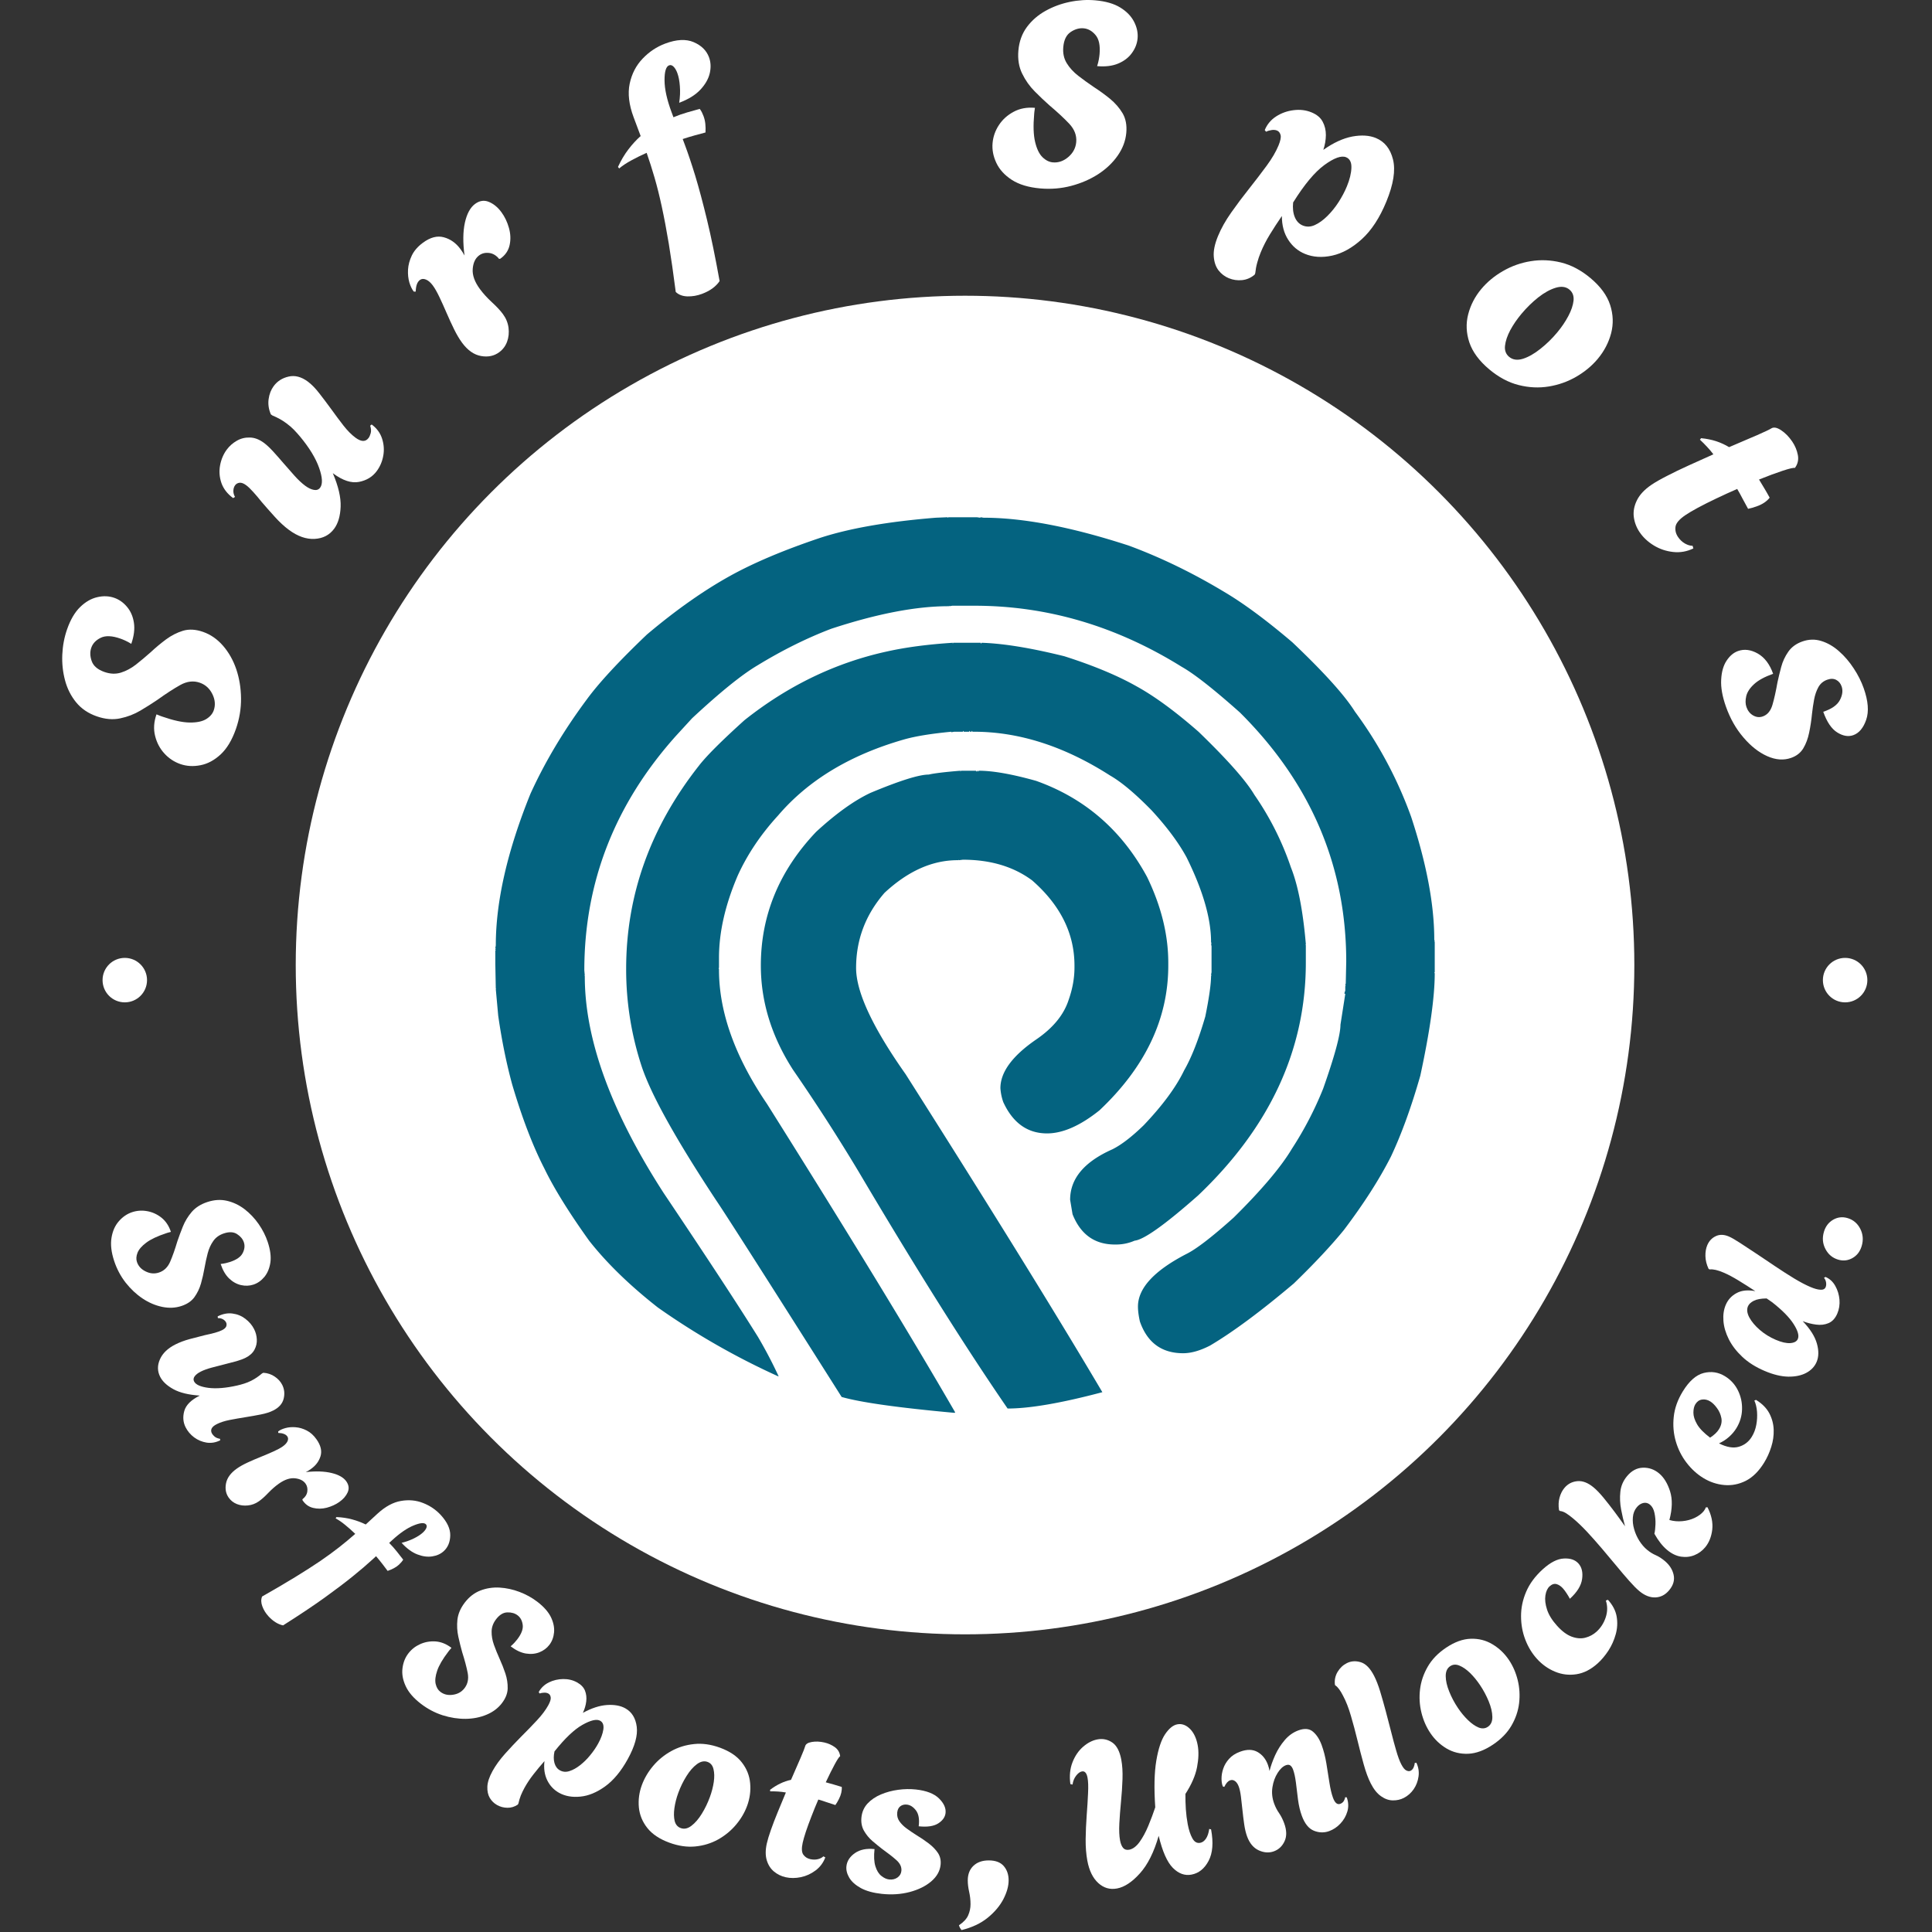 <svg xmlns="http://www.w3.org/2000/svg" version="1.1" xmlns:xlink="http://www.w3.org/1999/xlink" xmlns:svgjs="http://svgjs.dev/svgjs" width="1500" height="1500" viewBox="0 0 1500 1500"><rect x="0" y="0" width="1500" height="1500" fill="#333333" stroke="none"/><g transform="matrix(1,0,0,1,-0.75,-0.75)"><svg viewBox="0 0 280 280" data-background-color="#046380" preserveAspectRatio="xMidYMid meet" height="1500" width="1500" xmlns="http://www.w3.org/2000/svg" xmlns:xlink="http://www.w3.org/1999/xlink"><g id="tight-bounds" transform="matrix(1,0,0,1,0.14,0.14)"><svg viewBox="0 0 279.72 279.72" height="279.72" width="279.72"><g><svg viewBox="0 0 279.72 279.72" height="279.72" width="279.72"><g><svg viewBox="0 0 279.72 279.72" height="279.72" width="279.72"><g id="textblocktransform"><svg viewBox="0 0 279.72 279.72" height="279.72" width="279.72" id="textblock"><g><svg viewBox="0 0 279.72 279.72" height="279.72" width="279.72"><g transform="matrix(1,0,0,1,42.612,42.612)"><svg viewBox="0 0 194.495 194.495" height="194.495" width="194.495"><g id="icon-0"><circle r="97" cx="97.248" cy="97.248" fill="#ffffff" data-fill-palette-color="accent"></circle><svg xmlns="http://www.w3.org/2000/svg" xmlns:xlink="http://www.w3.org/1999/xlink" version="1.1" x="29.174" y="29.174" viewBox="0 2.33 100 95.335" enable-background="new 0 0 100 100" xml:space="preserve" height="136.147" width="136.147" class="icon-jxe-0" data-fill-palette-color="quaternary" id="jxe-0"><path fill="#046380" d="M48.131 2.33V2.381L48.234 2.33H51.255L51.613 2.381 51.664 2.33 51.972 2.381C56.204 2.381 61.359 3.371 67.435 5.351 70.849 6.614 74.228 8.253 77.574 10.267 79.656 11.496 82.08 13.288 84.845 15.643 88.191 18.818 90.409 21.275 91.501 23.017A43.8 43.8 0 0 1 97.492 34.23C99.131 39.214 99.95 43.566 99.95 47.287L100 47.491H99.949L100 47.542V50.767L99.949 50.819 100 50.871C100 53.396 99.488 57.031 98.464 61.777 97.508 65.122 96.467 67.989 95.341 70.379 94.112 72.803 92.44 75.414 90.322 78.213 88.957 79.886 87.181 81.78 84.997 83.897 81.481 86.867 78.512 89.069 76.088 90.502 75.03 91.048 74.074 91.321 73.221 91.321 70.934 91.321 69.398 90.194 68.613 87.941 68.476 87.327 68.408 86.797 68.408 86.354 68.408 84.408 70.115 82.548 73.529 80.773 74.587 80.261 76.276 78.963 78.597 76.881 81.567 73.945 83.632 71.505 84.793 69.559A37 37 0 0 0 88.121 63.159C89.35 59.678 89.964 57.407 89.964 56.349L90.477 53.072 90.374 53.021 90.477 52.713V52.252L90.528 52.2 90.477 52.149 90.528 51.944 90.579 49.64C90.579 39.468 86.808 30.626 79.264 23.117 76.465 20.625 74.4 19.004 73.069 18.253 66.105 13.918 58.749 11.75 51 11.75H48.645L48.338 11.801V11.75L48.287 11.801H48.235C44.788 11.801 40.623 12.603 35.742 14.208 33.147 15.198 30.536 16.495 27.908 18.1 26.235 19.09 23.914 20.967 20.944 23.732L19.254 25.575C12.734 32.846 9.474 41.175 9.474 50.562L9.525 51.125H9.473L9.524 51.176V51.227C9.524 57.918 12.323 65.598 17.921 74.269 22.461 81.028 25.807 86.131 27.957 89.579A48 48 0 0 1 30.158 93.778H30.107A78.4 78.4 0 0 1 17.306 86.456C14.302 84.101 11.862 81.727 9.984 79.339 7.834 76.335 6.246 73.775 5.222 71.658 3.993 69.268 2.849 66.282 1.791 62.697 1.177 60.444 0.682 58.004 0.306 55.376L0.05 52.56H0.101L0.05 52.508 0 49.897V48.463L0.051 48.412 0 48.361V48.31L0.051 48.259 0 48.208 0.051 47.901C0.051 43.224 1.28 37.848 3.738 31.772 5.274 28.393 7.271 25.047 9.729 21.736 11.026 19.961 13.16 17.657 16.129 14.823 19.201 12.229 22.154 10.147 24.987 8.576 27.513 7.176 30.705 5.828 34.562 4.531 37.703 3.507 41.816 2.79 46.902 2.381zM48.694 15.694V15.797L48.745 15.694H51.664L51.715 15.797 51.767 15.694C54.054 15.762 56.99 16.24 60.574 17.128 63.68 18.118 66.258 19.193 68.305 20.354 70.217 21.412 72.402 23.017 74.86 25.167 77.932 28.137 79.912 30.373 80.799 31.875A31 31 0 0 1 84.691 39.607C85.442 41.484 85.971 44.198 86.278 47.748V47.799H86.227L86.278 47.85V49.745C86.278 58.995 82.455 67.257 74.808 74.527 71.292 77.633 69.039 79.238 68.049 79.34A4.9 4.9 0 0 1 66.052 79.749H65.95C63.799 79.749 62.297 78.674 61.444 76.523L61.187 74.987C61.187 72.734 62.689 70.942 65.693 69.611 66.649 69.132 67.758 68.279 69.021 67.05 71.036 64.933 72.469 62.988 73.323 61.212 74.108 59.847 74.859 57.936 75.576 55.478 75.985 53.464 76.19 52.013 76.19 51.126H76.241L76.19 51.022 76.241 50.766V48.001L76.19 47.745H76.241L76.19 47.54C76.19 45.048 75.32 42.044 73.579 38.528 72.725 36.958 71.479 35.285 69.841 33.51 68.101 31.735 66.633 30.506 65.438 29.823 60.591 26.717 55.761 25.163 50.948 25.163H50.795L50.743 25.06 50.692 25.163H50.538L50.487 25.06 50.436 25.163H49.873L49.821 25.06 49.77 25.163H48.848L48.541 25.214V25.163C46.391 25.368 44.718 25.641 43.522 25.982 37.788 27.62 33.316 30.317 30.107 34.072 28.263 36.086 26.83 38.219 25.806 40.472 24.475 43.578 23.809 46.497 23.809 49.228V50.303L23.758 50.354 23.809 50.405V50.507C23.809 55.013 25.516 59.775 28.929 64.793 37.6 78.583 44.273 89.524 48.95 97.614L48.899 97.665H48.847C42.873 97.119 38.879 96.556 36.866 95.976 28.913 83.414 24.458 76.433 23.502 75.035 19.269 68.617 16.641 63.906 15.617 60.902A33 33 0 0 1 13.927 50.405C13.927 42.554 16.504 35.351 21.659 28.797 22.444 27.773 24.065 26.151 26.523 23.933 31.166 20.246 36.234 17.806 41.73 16.611 43.711 16.172 46.031 15.864 48.694 15.694M49.514 29.314V29.417L49.565 29.314H51.153L51.256 29.417 51.307 29.314H51.358L51.41 29.417 51.461 29.314C52.963 29.314 54.994 29.672 57.555 30.389 62.743 32.232 66.686 35.646 69.383 40.63 70.885 43.736 71.636 46.775 71.636 49.744V50.051C71.636 55.718 69.195 60.855 64.314 65.463 62.266 67.102 60.405 67.921 58.733 67.921 56.65 67.921 55.097 66.812 54.073 64.593A5.5 5.5 0 0 1 53.766 63.108C53.766 61.402 55.029 59.678 57.555 57.937 59.364 56.708 60.525 55.291 61.036 53.687 61.446 52.526 61.65 51.383 61.65 50.256V50.051C61.65 46.637 60.148 43.616 57.144 40.988 55.165 39.52 52.706 38.786 49.771 38.786L49.362 38.837V38.786L49.31 38.837H49.207C46.511 38.837 43.916 39.997 41.425 42.318 39.41 44.639 38.404 47.302 38.404 50.306 38.404 52.866 40.162 56.638 43.678 61.622 52.758 75.925 59.739 87.206 64.619 95.468 60.25 96.628 56.888 97.208 54.532 97.208 50.026 90.654 44.735 82.24 38.659 71.966A202 202 0 0 0 31.696 61.161C29.409 57.611 28.264 53.907 28.264 50.05 28.264 44.691 30.227 39.946 34.153 35.816 36.269 33.87 38.198 32.487 39.939 31.669 43.045 30.372 45.111 29.723 46.134 29.723 46.715 29.587 47.841 29.45 49.514 29.314" data-fill-palette-color="quaternary"></path></svg></g></svg></g><g id="text-0"><path d="M34.192 105.644v0c-0.558 1.602-1.295 2.831-2.208 3.687-0.918 0.848-1.894 1.371-2.928 1.57-1.036 0.205-2.01 0.149-2.92-0.168v0c-0.892-0.311-1.661-0.82-2.309-1.529-0.654-0.711-1.103-1.559-1.347-2.546-0.25-0.989-0.183-2.032 0.199-3.129v0c0.212 0.095 0.405 0.173 0.58 0.233 0.181 0.063 0.271 0.095 0.271 0.095v0c1.608 0.561 2.928 0.846 3.96 0.856 1.023 0.014 1.818-0.15 2.384-0.491 0.56-0.343 0.928-0.767 1.104-1.272v0c0.267-0.767 0.2-1.556-0.203-2.367-0.402-0.811-1.009-1.358-1.819-1.641v0c-0.91-0.317-1.85-0.208-2.82 0.328-0.964 0.538-2.075 1.259-3.334 2.162v0c-0.733 0.499-1.55 1.016-2.449 1.549-0.899 0.533-1.876 0.909-2.931 1.128-1.058 0.226-2.188 0.129-3.391-0.291v0c-1.241-0.432-2.239-1.109-2.995-2.029-0.754-0.927-1.289-1.988-1.607-3.183-0.322-1.203-0.455-2.445-0.4-3.726 0.057-1.288 0.286-2.505 0.685-3.652v0c0.493-1.415 1.126-2.499 1.899-3.25 0.772-0.752 1.599-1.229 2.481-1.432 0.876-0.205 1.697-0.174 2.464 0.093v0c0.717 0.25 1.336 0.69 1.858 1.319 0.524 0.623 0.855 1.389 0.993 2.297 0.138 0.908 0.01 1.926-0.383 3.055v0c-0.311-0.192-0.599-0.349-0.865-0.47-0.266-0.121-0.508-0.219-0.725-0.294v0c-1.197-0.417-2.141-0.456-2.833-0.117-0.698 0.337-1.155 0.817-1.373 1.44v0c-0.209 0.599-0.187 1.249 0.064 1.953 0.251 0.703 0.87 1.226 1.855 1.569v0c0.835 0.291 1.63 0.32 2.382 0.086 0.753-0.234 1.48-0.624 2.18-1.17 0.703-0.552 1.409-1.145 2.12-1.778v0c0.715-0.667 1.459-1.288 2.234-1.865 0.78-0.574 1.605-0.993 2.472-1.257 0.872-0.255 1.835-0.199 2.889 0.168v0c1.103 0.385 2.072 1.058 2.904 2.019 0.833 0.961 1.472 2.097 1.917 3.406 0.439 1.307 0.668 2.708 0.685 4.203 0.015 1.502-0.232 2.982-0.74 4.441z" fill="#ffffff" data-fill-palette-color="primary"></path><path d="M48.43 76.627v0c-0.679 0.919-1.624 1.41-2.838 1.474-1.213 0.064-2.452-0.37-3.715-1.304v0c-0.696-0.514-1.381-1.147-2.056-1.9-0.679-0.748-1.313-1.467-1.904-2.157v0c-0.425-0.536-0.833-1.017-1.222-1.445-0.391-0.437-0.731-0.761-1.018-0.973v0c-0.366-0.271-0.689-0.39-0.967-0.357-0.273 0.036-0.484 0.155-0.633 0.357v0c-0.153 0.207-0.238 0.461-0.254 0.761-0.02 0.305 0.057 0.617 0.233 0.935v0l-0.273 0.168c-0.834-0.616-1.399-1.345-1.695-2.188-0.287-0.844-0.352-1.696-0.193-2.556 0.163-0.865 0.483-1.621 0.961-2.269v0c0.392-0.531 0.88-0.963 1.463-1.296 0.573-0.332 1.201-0.487 1.884-0.467 0.681 0.011 1.359 0.265 2.034 0.763v0c0.409 0.302 0.856 0.719 1.342 1.25 0.491 0.535 0.989 1.1 1.494 1.694v0c0.526 0.61 1.061 1.219 1.606 1.827 0.545 0.607 1.064 1.093 1.558 1.458v0c0.446 0.329 0.866 0.528 1.258 0.597 0.393 0.068 0.693-0.038 0.901-0.32v0c0.392-0.531 0.342-1.491-0.15-2.88-0.487-1.386-1.405-2.893-2.755-4.522v0c-0.27-0.323-0.565-0.651-0.885-0.986-0.323-0.329-0.679-0.637-1.066-0.923v0c-0.308-0.228-0.632-0.438-0.973-0.633-0.35-0.193-0.716-0.369-1.1-0.528v0l-0.215-0.159c-0.313-0.732-0.421-1.464-0.323-2.197 0.098-0.732 0.343-1.364 0.735-1.895v0c0.526-0.712 1.247-1.172 2.165-1.38 0.912-0.213 1.838 0.028 2.778 0.722v0c0.547 0.404 1.108 0.978 1.682 1.723 0.573 0.735 1.157 1.511 1.753 2.328v0c0.574 0.801 1.153 1.578 1.738 2.331 0.584 0.743 1.163 1.326 1.736 1.75v0c0.834 0.616 1.468 0.629 1.904 0.039v0c0.122-0.165 0.224-0.397 0.306-0.697 0.082-0.3 0.057-0.66-0.077-1.079v0l0.214-0.174c0.738 0.545 1.239 1.223 1.503 2.033 0.269 0.814 0.33 1.643 0.182 2.487-0.148 0.834-0.464 1.578-0.946 2.231v0c-0.616 0.834-1.474 1.357-2.575 1.57-1.101 0.213-2.345-0.193-3.731-1.217v0l-0.064-0.047c0.809 1.894 1.187 3.516 1.135 4.865-0.052 1.349-0.365 2.411-0.937 3.186z" fill="#ffffff" data-fill-palette-color="primary"></path><path d="M72.346 51.048v0c-0.738 0.546-1.613 0.729-2.624 0.549-1.017-0.176-1.934-0.816-2.75-1.92v0c-0.393-0.531-0.777-1.178-1.154-1.943-0.373-0.759-0.738-1.553-1.095-2.38-0.354-0.822-0.701-1.592-1.042-2.308-0.337-0.711-0.657-1.271-0.96-1.681v0c-0.314-0.425-0.642-0.707-0.984-0.848-0.342-0.141-0.636-0.121-0.88 0.059v0c-0.388 0.287-0.589 0.846-0.606 1.68v0l-0.277 0.008c-0.255-0.312-0.47-0.753-0.645-1.321-0.165-0.568-0.23-1.189-0.195-1.864 0.04-0.678 0.222-1.359 0.546-2.042 0.329-0.687 0.863-1.304 1.601-1.849v0c1.078-0.797 2.092-1.063 3.044-0.798 0.953 0.256 1.753 0.822 2.401 1.698v0c0.106 0.143 0.211 0.296 0.314 0.457 0.103 0.162 0.197 0.322 0.282 0.482v0c-0.249-1.869-0.231-3.455 0.053-4.758 0.289-1.297 0.781-2.203 1.476-2.717v0c0.648-0.479 1.314-0.578 1.999-0.296 0.685 0.282 1.29 0.778 1.816 1.49v0c0.483 0.653 0.846 1.411 1.09 2.273 0.244 0.863 0.277 1.696 0.101 2.5-0.178 0.814-0.631 1.473-1.359 1.978v0l-0.166 0.025c-0.41-0.51-0.893-0.797-1.45-0.862-0.551-0.068-1.032 0.049-1.441 0.351v0c-0.552 0.408-0.863 1.065-0.932 1.971-0.069 0.905 0.281 1.878 1.05 2.918v0c0.467 0.632 1.041 1.263 1.721 1.894 0.685 0.627 1.218 1.197 1.599 1.712v0c0.451 0.61 0.725 1.274 0.82 1.992 0.09 0.722 0.02 1.398-0.211 2.029-0.23 0.622-0.61 1.129-1.142 1.521z" fill="#ffffff" data-fill-palette-color="primary"></path><path d="M101.74 42.59v0c-0.693 0.259-1.394 0.381-2.106 0.365-0.713-0.022-1.28-0.236-1.7-0.643v0c-0.339-2.637-0.674-4.964-1.006-6.983-0.337-2.01-0.673-3.795-1.011-5.353-0.334-1.553-0.685-2.958-1.05-4.218-0.366-1.259-0.749-2.462-1.15-3.609v0c-0.791 0.353-1.535 0.719-2.232 1.1-0.696 0.381-1.281 0.769-1.753 1.164v0l-0.168-0.223c0.436-0.946 0.934-1.788 1.497-2.527 0.562-0.739 1.158-1.389 1.787-1.948v0l-1.014-2.709c-0.685-1.83-0.876-3.461-0.573-4.893 0.305-1.426 0.932-2.633 1.88-3.622 0.942-0.987 2.031-1.712 3.267-2.175v0c1.639-0.613 3.012-0.683 4.12-0.21 1.116 0.477 1.857 1.205 2.223 2.182v0c0.266 0.711 0.305 1.483 0.116 2.315-0.191 0.826-0.644 1.623-1.358 2.39-0.72 0.77-1.744 1.404-3.074 1.902v0c0.126-0.83 0.159-1.628 0.098-2.395-0.053-0.763-0.178-1.407-0.374-1.932v0c-0.15-0.402-0.331-0.705-0.541-0.908-0.212-0.21-0.427-0.274-0.643-0.193v0c-0.451 0.169-0.672 0.897-0.664 2.183 0.007 1.28 0.353 2.836 1.039 4.666v0l0.253 0.677c0.677-0.282 1.34-0.516 1.99-0.702 0.649-0.187 1.255-0.357 1.817-0.511v0c0.11 0.142 0.213 0.305 0.31 0.487 0.09 0.185 0.171 0.373 0.243 0.564v0c0.132 0.352 0.219 0.725 0.26 1.119 0.042 0.393 0.049 0.81 0.024 1.249v0c-0.445 0.11-0.951 0.247-1.518 0.41-0.563 0.154-1.158 0.335-1.785 0.541v0l0.295 0.789c0.488 1.305 1.001 2.833 1.537 4.585 0.528 1.748 1.09 3.854 1.687 6.316 0.595 2.456 1.205 5.421 1.829 8.896v0c-0.539 0.801-1.39 1.419-2.552 1.854z" fill="#ffffff" data-fill-palette-color="primary"></path><path d="M150.757 27.308v0c-1.69-0.149-3.062-0.562-4.116-1.239-1.047-0.682-1.793-1.501-2.239-2.454-0.453-0.955-0.636-1.912-0.551-2.873v0c0.083-0.94 0.389-1.812 0.917-2.613 0.529-0.808 1.242-1.451 2.139-1.929 0.898-0.484 1.925-0.675 3.083-0.572v0c-0.04 0.228-0.068 0.435-0.085 0.619-0.017 0.191-0.025 0.286-0.025 0.286v0c-0.15 1.697-0.104 3.046 0.139 4.049 0.237 0.995 0.59 1.726 1.059 2.191 0.47 0.459 0.971 0.712 1.504 0.759v0c0.809 0.071 1.558-0.187 2.246-0.776 0.688-0.589 1.07-1.311 1.146-2.165v0c0.085-0.96-0.251-1.845-1.008-2.654-0.758-0.803-1.728-1.704-2.913-2.703v0c-0.664-0.589-1.364-1.254-2.1-1.996-0.736-0.741-1.34-1.597-1.812-2.566-0.478-0.97-0.66-2.09-0.548-3.359v0c0.116-1.309 0.527-2.442 1.235-3.4 0.714-0.958 1.612-1.737 2.692-2.337 1.088-0.606 2.259-1.04 3.515-1.3 1.262-0.26 2.499-0.336 3.709-0.229v0c1.493 0.132 2.698 0.48 3.616 1.045 0.918 0.565 1.583 1.25 1.996 2.056 0.413 0.799 0.584 1.603 0.512 2.411v0c-0.067 0.756-0.342 1.464-0.824 2.125-0.476 0.661-1.137 1.169-1.984 1.524-0.847 0.356-1.865 0.481-3.055 0.376v0c0.11-0.348 0.191-0.666 0.243-0.952 0.052-0.287 0.088-0.546 0.108-0.776v0c0.112-1.263-0.082-2.188-0.58-2.776-0.498-0.594-1.075-0.92-1.733-0.978v0c-0.631-0.056-1.257 0.124-1.877 0.54-0.62 0.416-0.976 1.143-1.067 2.182v0c-0.078 0.881 0.089 1.658 0.499 2.331 0.411 0.673 0.967 1.282 1.668 1.828 0.707 0.546 1.455 1.086 2.243 1.62v0c0.821 0.53 1.606 1.1 2.355 1.709 0.748 0.616 1.355 1.313 1.823 2.09 0.461 0.783 0.642 1.73 0.544 2.842v0c-0.103 1.164-0.519 2.267-1.247 3.31-0.728 1.042-1.673 1.94-2.833 2.692-1.16 0.746-2.462 1.31-3.907 1.693-1.452 0.382-2.948 0.505-4.487 0.369z" fill="#ffffff" data-fill-palette-color="primary"></path><path d="M178.089 40.322v0c-0.586-0.241-1.083-0.62-1.491-1.138-0.4-0.521-0.63-1.194-0.691-2.018-0.063-0.818 0.142-1.805 0.617-2.959v0c0.452-1.099 1.089-2.233 1.912-3.401 0.825-1.174 1.695-2.334 2.608-3.478 0.907-1.148 1.748-2.247 2.523-3.3 0.778-1.058 1.353-2.042 1.728-2.951v0c0.281-0.684 0.38-1.186 0.297-1.506-0.086-0.328-0.258-0.545-0.514-0.65v0c-0.238-0.098-0.503-0.121-0.796-0.07-0.296 0.043-0.561 0.123-0.795 0.24v0l-0.191-0.239c0.339-0.824 0.888-1.484 1.649-1.978 0.766-0.492 1.611-0.794 2.535-0.906 0.927-0.119 1.79-0.014 2.59 0.315v0c0.776 0.319 1.315 0.769 1.619 1.351 0.312 0.578 0.468 1.224 0.467 1.937-0.007 0.711-0.13 1.428-0.37 2.15v0c1.469-1.038 2.869-1.683 4.201-1.935 1.335-0.244 2.473-0.172 3.413 0.215v0c1.27 0.522 2.099 1.562 2.486 3.12 0.387 1.558 0.065 3.592-0.967 6.103v0c-0.964 2.345-2.148 4.157-3.551 5.435-1.401 1.273-2.835 2.068-4.301 2.387-1.457 0.315-2.772 0.231-3.944-0.251v0c-1.008-0.414-1.816-1.096-2.425-2.046-0.615-0.952-0.922-2.099-0.92-3.441v0c-0.604 0.879-1.175 1.755-1.711 2.627-0.539 0.878-0.992 1.762-1.359 2.654v0c-0.203 0.495-0.371 0.99-0.503 1.485-0.136 0.487-0.23 0.994-0.283 1.522v0l-0.087 0.21c-0.546 0.461-1.155 0.725-1.824 0.792-0.67 0.067-1.31-0.025-1.922-0.276zM188.802 32.68v0c0.562 0.231 1.145 0.21 1.749-0.063 0.605-0.273 1.208-0.706 1.809-1.301 0.599-0.589 1.143-1.261 1.632-2.017 0.492-0.762 0.895-1.527 1.212-2.296v0c0.407-0.989 0.624-1.882 0.651-2.677 0.03-0.802-0.227-1.314-0.771-1.538v0c-0.678-0.279-1.724 0.095-3.137 1.12-1.408 1.028-2.92 2.84-4.537 5.437v0c-0.085 0.815-0.005 1.522 0.241 2.123 0.248 0.595 0.632 0.999 1.151 1.212z" fill="#ffffff" data-fill-palette-color="primary"></path><path d="M215.842 53.536v0c-1.458-1.22-2.422-2.522-2.891-3.905-0.46-1.384-0.516-2.748-0.167-4.091 0.349-1.343 0.98-2.559 1.891-3.648v0c0.864-1.033 1.917-1.904 3.157-2.614 1.239-0.719 2.58-1.194 4.021-1.426 1.437-0.235 2.895-0.173 4.376 0.188 1.485 0.365 2.909 1.117 4.271 2.258v0c1.458 1.22 2.41 2.521 2.856 3.901 0.446 1.381 0.492 2.75 0.139 4.108-0.362 1.359-1.007 2.592-1.935 3.701v0c-0.843 1.008-1.878 1.868-3.103 2.581-1.226 0.713-2.557 1.188-3.994 1.423-1.437 0.235-2.894 0.165-4.37-0.21-1.472-0.371-2.889-1.126-4.251-2.266zM218.71 51.714v0c0.521 0.436 1.186 0.532 1.994 0.287 0.807-0.254 1.65-0.732 2.531-1.434 0.885-0.697 1.694-1.484 2.427-2.36v0c0.653-0.78 1.194-1.575 1.623-2.386 0.434-0.817 0.689-1.563 0.764-2.241 0.071-0.681-0.127-1.217-0.592-1.606v0c-0.506-0.424-1.166-0.515-1.979-0.274-0.817 0.246-1.664 0.712-2.54 1.399-0.871 0.691-1.682 1.485-2.433 2.381v0c-0.653 0.78-1.196 1.573-1.63 2.381-0.429 0.811-0.682 1.56-0.757 2.246-0.076 0.677 0.122 1.212 0.592 1.607z" fill="#ffffff" data-fill-palette-color="primary"></path><path d="M237.625 77.129v0c-0.455-0.672-0.737-1.411-0.843-2.215-0.098-0.803 0.055-1.608 0.457-2.416 0.399-0.812 1.104-1.561 2.115-2.246v0c0.547-0.37 1.297-0.799 2.251-1.285 0.95-0.492 2.011-1.004 3.183-1.535 1.173-0.54 2.35-1.069 3.529-1.589v0c-0.307-0.406-0.625-0.781-0.953-1.125-0.323-0.347-0.656-0.68-0.999-0.997v0l0.176-0.216c0.793 0.077 1.523 0.224 2.19 0.442 0.67 0.224 1.29 0.51 1.861 0.857v0c1.574-0.667 2.933-1.25 4.079-1.747 1.148-0.507 1.815-0.823 2.001-0.948v0c0.361-0.244 0.845-0.166 1.452 0.236 0.607 0.402 1.146 0.95 1.617 1.644v0c0.411 0.607 0.683 1.256 0.816 1.947 0.133 0.691-0.009 1.318-0.425 1.879v0c-0.215-0.046-0.804 0.09-1.769 0.409-0.965 0.318-2.109 0.743-3.432 1.273v0c0.248 0.414 0.504 0.839 0.767 1.274 0.263 0.436 0.521 0.887 0.774 1.354v0c-0.096 0.129-0.211 0.254-0.343 0.376-0.133 0.122-0.281 0.238-0.445 0.349v0c-0.317 0.215-0.692 0.397-1.125 0.547-0.429 0.155-0.834 0.27-1.215 0.344v0c-0.297-0.533-0.571-1.037-0.821-1.513-0.245-0.48-0.498-0.935-0.757-1.365v0c-1.022 0.445-2.03 0.905-3.025 1.38-0.994 0.474-1.887 0.923-2.677 1.346-0.781 0.425-1.381 0.78-1.802 1.066v0c-0.88 0.596-1.358 1.156-1.435 1.678-0.073 0.528 0.048 1.024 0.363 1.489v0c0.281 0.415 0.622 0.735 1.02 0.959 0.395 0.219 0.758 0.324 1.088 0.316v0l0.118 0.386c-0.943 0.456-1.92 0.627-2.93 0.514-1.015-0.11-1.951-0.425-2.806-0.946-0.859-0.526-1.544-1.167-2.055-1.922z" fill="#ffffff" data-fill-palette-color="primary"></path><path d="M250.131 102.397v0c-0.523-1.482-0.751-2.784-0.685-3.907 0.058-1.127 0.32-2.041 0.786-2.745 0.466-0.703 1.02-1.168 1.661-1.394v0c0.909-0.321 1.862-0.198 2.86 0.367 0.991 0.568 1.732 1.546 2.221 2.934v0c-1.22 0.43-2.14 0.93-2.758 1.498-0.619 0.568-0.998 1.15-1.139 1.745-0.138 0.602-0.127 1.13 0.034 1.585v0c0.193 0.548 0.518 0.952 0.973 1.211 0.456 0.259 0.92 0.306 1.393 0.138v0c0.672-0.237 1.138-0.793 1.397-1.668 0.254-0.867 0.499-1.961 0.732-3.283v0c0.143-0.666 0.321-1.401 0.535-2.205 0.214-0.803 0.558-1.544 1.033-2.223 0.475-0.679 1.154-1.174 2.039-1.485v0c0.934-0.329 1.855-0.349 2.761-0.06 0.911 0.281 1.765 0.778 2.563 1.49 0.804 0.711 1.512 1.539 2.126 2.485 0.618 0.937 1.099 1.895 1.443 2.872v0c0.65 1.843 0.769 3.362 0.358 4.558-0.412 1.195-1.038 1.941-1.878 2.237v0c-0.716 0.253-1.487 0.122-2.312-0.392-0.834-0.518-1.512-1.518-2.035-3v0c1.229-0.405 2.034-0.973 2.414-1.702 0.376-0.721 0.459-1.38 0.247-1.977v0c-0.152-0.43-0.409-0.742-0.771-0.936-0.371-0.198-0.805-0.21-1.303-0.034v0c-0.579 0.204-1.011 0.567-1.297 1.087-0.285 0.521-0.491 1.118-0.617 1.793-0.126 0.675-0.227 1.361-0.303 2.06v0c-0.092 0.95-0.23 1.859-0.413 2.729-0.177 0.868-0.459 1.625-0.847 2.273-0.388 0.648-0.977 1.111-1.768 1.39v0c-1.077 0.38-2.23 0.296-3.459-0.25-1.229-0.547-2.382-1.453-3.458-2.719-1.08-1.257-1.925-2.748-2.533-4.472z" fill="#ffffff" data-fill-palette-color="primary"></path><path d="M14.864 142.047c0-1.78 1.443-3.222 3.222-3.222 1.78 0 3.222 1.443 3.222 3.222 0 1.78-1.443 3.222-3.222 3.222-1.78 0-3.222-1.443-3.222-3.222z" fill="#ffffff" data-fill-palette-color="primary"></path><path d="M264.187 142.047c0-1.78 1.443-3.222 3.222-3.222 1.78 0 3.222 1.443 3.222 3.222 0 1.78-1.443 3.222-3.222 3.222-1.78 0-3.222-1.443-3.222-3.222z" fill="#ffffff" data-fill-palette-color="primary"></path></g><g id="text-1"><path d="M16.544 182.742v0c-0.42-1.273-0.547-2.395-0.382-3.368 0.159-0.97 0.518-1.77 1.075-2.399 0.551-0.627 1.187-1.059 1.908-1.297v0c0.708-0.234 1.436-0.283 2.183-0.148 0.753 0.134 1.445 0.448 2.073 0.943 0.625 0.503 1.081 1.19 1.369 2.061v0c-0.175 0.037-0.335 0.079-0.479 0.127-0.138 0.046-0.207 0.068-0.207 0.069v0c-1.279 0.422-2.244 0.88-2.895 1.372-0.647 0.485-1.067 0.971-1.26 1.459-0.187 0.486-0.216 0.926-0.085 1.322v0c0.203 0.614 0.626 1.076 1.271 1.385 0.64 0.317 1.283 0.369 1.928 0.155v0c0.727-0.24 1.265-0.758 1.615-1.555 0.347-0.803 0.695-1.79 1.045-2.962v0c0.225-0.665 0.49-1.379 0.795-2.14 0.309-0.77 0.739-1.478 1.29-2.126 0.559-0.644 1.315-1.123 2.269-1.437v0c0.991-0.327 1.942-0.384 2.853-0.17 0.912 0.214 1.758 0.619 2.54 1.216 0.775 0.599 1.452 1.314 2.032 2.145 0.582 0.837 1.023 1.71 1.324 2.619v0c0.37 1.122 0.497 2.106 0.38 2.951-0.126 0.841-0.414 1.538-0.865 2.089-0.453 0.546-0.983 0.919-1.591 1.12v0c-0.571 0.188-1.171 0.213-1.801 0.073-0.624-0.142-1.199-0.463-1.726-0.963-0.521-0.503-0.929-1.202-1.224-2.099v0c0.282-0.03 0.536-0.073 0.761-0.126 0.226-0.054 0.423-0.108 0.593-0.164v0c0.953-0.315 1.566-0.743 1.838-1.285 0.279-0.544 0.337-1.064 0.174-1.559v0c-0.157-0.476-0.487-0.875-0.989-1.197-0.496-0.323-1.133-0.356-1.91-0.099v0c-0.665 0.219-1.176 0.586-1.535 1.101-0.361 0.508-0.631 1.102-0.81 1.78-0.177 0.684-0.332 1.396-0.463 2.134v0c-0.132 0.76-0.302 1.508-0.511 2.244-0.211 0.73-0.526 1.387-0.945 1.971-0.419 0.583-1.049 1.014-1.889 1.291v0c-0.871 0.288-1.8 0.33-2.785 0.126-0.985-0.203-1.932-0.607-2.84-1.211-0.911-0.61-1.731-1.379-2.461-2.305-0.726-0.935-1.28-1.983-1.663-3.143z" fill="#ffffff" data-fill-palette-color="primary"></path><path d="M23.208 199.534v0c-0.407-0.808-0.418-1.649-0.032-2.524 0.384-0.881 1.133-1.603 2.247-2.165v0c0.607-0.306 1.294-0.564 2.061-0.774 0.776-0.207 1.512-0.397 2.208-0.57v0c0.528-0.111 1.013-0.227 1.456-0.346 0.44-0.126 0.786-0.252 1.04-0.38v0c0.318-0.161 0.518-0.343 0.6-0.547 0.073-0.207 0.065-0.399-0.024-0.576v0c-0.092-0.183-0.242-0.333-0.449-0.45-0.21-0.123-0.457-0.18-0.74-0.17v0l-0.028-0.252c0.737-0.372 1.455-0.509 2.156-0.411 0.697 0.092 1.318 0.348 1.862 0.768 0.554 0.423 0.975 0.921 1.264 1.493v0c0.235 0.466 0.365 0.958 0.39 1.478 0.028 0.525-0.085 1.026-0.34 1.502-0.255 0.476-0.678 0.863-1.267 1.161v0c-0.36 0.181-0.814 0.351-1.362 0.509-0.546 0.15-1.121 0.299-1.726 0.45v0c-0.62 0.15-1.238 0.31-1.854 0.48-0.625 0.168-1.153 0.36-1.583 0.577v0c-0.389 0.196-0.679 0.42-0.871 0.672-0.185 0.249-0.214 0.5-0.085 0.753v0c0.235 0.466 0.927 0.775 2.076 0.927 1.152 0.144 2.544 0.029 4.175-0.342v0c0.319-0.072 0.653-0.163 1.004-0.274 0.351-0.111 0.694-0.251 1.031-0.42v0c0.271-0.137 0.536-0.293 0.795-0.468 0.259-0.175 0.512-0.369 0.76-0.583v0l0.195-0.098c0.626 0.039 1.179 0.226 1.658 0.561 0.482 0.326 0.841 0.722 1.076 1.188v0c0.315 0.625 0.384 1.296 0.207 2.014-0.178 0.718-0.679 1.285-1.505 1.702v0c-0.483 0.244-1.085 0.436-1.805 0.577-0.726 0.144-1.483 0.278-2.27 0.403v0c-0.773 0.124-1.527 0.256-2.262 0.398-0.732 0.147-1.348 0.347-1.849 0.6v0c-0.737 0.372-0.974 0.817-0.713 1.335v0c0.071 0.141 0.2 0.295 0.387 0.46 0.187 0.165 0.45 0.276 0.79 0.333v0l0.04 0.213c-0.643 0.324-1.299 0.437-1.969 0.339-0.668-0.107-1.272-0.36-1.815-0.76-0.536-0.403-0.948-0.89-1.236-1.461v0c-0.369-0.731-0.432-1.524-0.19-2.378 0.245-0.848 0.975-1.579 2.189-2.191v0l0.053-0.027c-1.621-0.106-2.898-0.416-3.83-0.93-0.935-0.519-1.573-1.118-1.915-1.796z" fill="#ffffff" data-fill-palette-color="primary"></path><path d="M33.143 217.047v0c-0.414-0.589-0.542-1.282-0.384-2.078 0.163-0.801 0.688-1.513 1.574-2.136v0c0.427-0.3 0.944-0.591 1.553-0.873 0.608-0.282 1.244-0.555 1.906-0.819 0.653-0.265 1.265-0.526 1.835-0.782 0.571-0.256 1.018-0.498 1.342-0.725v0c0.346-0.243 0.579-0.496 0.701-0.76 0.118-0.269 0.107-0.503-0.033-0.702v0c-0.216-0.308-0.654-0.477-1.313-0.506v0l-0.005-0.214c0.253-0.202 0.604-0.364 1.052-0.485 0.453-0.125 0.946-0.164 1.478-0.119 0.538 0.042 1.072 0.199 1.602 0.471 0.536 0.269 1.013 0.7 1.43 1.295v0c0.607 0.864 0.799 1.67 0.574 2.417-0.225 0.747-0.689 1.368-1.391 1.862v0c-0.113 0.08-0.234 0.161-0.362 0.242-0.132 0.077-0.26 0.147-0.385 0.21v0c1.478-0.159 2.728-0.114 3.751 0.136 1.023 0.25 1.73 0.652 2.121 1.209v0c0.368 0.524 0.434 1.054 0.198 1.591-0.24 0.532-0.646 0.999-1.218 1.401v0c-0.524 0.368-1.129 0.644-1.815 0.828-0.684 0.174-1.345 0.182-1.981 0.024-0.632-0.153-1.141-0.521-1.527-1.105v0l-0.025-0.14c0.415-0.316 0.653-0.689 0.714-1.119 0.062-0.439-0.02-0.821-0.248-1.145v0c-0.311-0.443-0.825-0.703-1.542-0.781-0.712-0.072-1.487 0.186-2.324 0.775v0c-0.508 0.357-1.016 0.799-1.525 1.326-0.505 0.533-0.963 0.943-1.374 1.232v0c-0.492 0.345-1.024 0.546-1.598 0.602-0.57 0.062-1.101-0.005-1.593-0.199-0.492-0.195-0.888-0.506-1.188-0.933z" fill="#ffffff" data-fill-palette-color="primary"></path><path d="M38.908 234.243v0c-0.393-0.428-0.689-0.905-0.886-1.432-0.198-0.527-0.21-1.004-0.038-1.432v0c1.828-1.036 3.43-1.976 4.806-2.82 1.371-0.84 2.579-1.614 3.623-2.322 1.034-0.709 1.957-1.383 2.769-2.022 0.812-0.639 1.579-1.277 2.302-1.916v0c-0.49-0.474-0.978-0.908-1.467-1.302-0.483-0.399-0.942-0.712-1.376-0.94v0l0.12-0.192c0.821 0.034 1.585 0.148 2.291 0.342 0.707 0.193 1.358 0.438 1.953 0.733v0l1.684-1.549c1.137-1.046 2.275-1.667 3.414-1.862 1.134-0.2 2.203-0.102 3.205 0.295 1.007 0.393 1.863 0.973 2.57 1.741v0c0.934 1.016 1.393 2.002 1.376 2.959-0.021 0.962-0.334 1.72-0.936 2.274v0c-0.442 0.407-0.997 0.662-1.665 0.764-0.663 0.108-1.381 0.015-2.154-0.279-0.773-0.294-1.539-0.854-2.299-1.68v0c0.642-0.16 1.235-0.374 1.779-0.641 0.544-0.267 0.979-0.55 1.304-0.849v0c0.248-0.228 0.416-0.45 0.504-0.666 0.088-0.216 0.07-0.392-0.055-0.528v0c-0.255-0.277-0.85-0.222-1.787 0.164-0.941 0.381-1.98 1.095-3.117 2.14v0l-0.423 0.389c0.408 0.414 0.778 0.832 1.111 1.252 0.328 0.416 0.634 0.807 0.919 1.174v0c-0.075 0.123-0.164 0.245-0.268 0.367-0.108 0.126-0.22 0.243-0.337 0.351v0c-0.224 0.206-0.471 0.38-0.744 0.522-0.277 0.147-0.579 0.277-0.906 0.39v0c-0.217-0.294-0.467-0.625-0.751-0.992-0.284-0.367-0.593-0.747-0.927-1.139v0l-0.488 0.45c-0.812 0.746-1.778 1.573-2.9 2.479-1.127 0.911-2.5 1.949-4.118 3.115-1.628 1.166-3.618 2.494-5.97 3.984v0c-0.75-0.162-1.456-0.603-2.118-1.322z" fill="#ffffff" data-fill-palette-color="primary"></path><path d="M61.01 246.932v0c-1.064-0.814-1.802-1.67-2.214-2.566-0.415-0.891-0.57-1.754-0.464-2.587 0.102-0.828 0.383-1.544 0.844-2.147v0c0.453-0.593 1.027-1.043 1.721-1.353 0.698-0.314 1.446-0.444 2.244-0.39 0.8 0.063 1.564 0.373 2.292 0.931v0c-0.124 0.13-0.232 0.255-0.324 0.375-0.088 0.115-0.132 0.173-0.132 0.173v0c-0.818 1.07-1.357 1.992-1.617 2.766-0.261 0.765-0.334 1.403-0.219 1.915 0.119 0.507 0.344 0.887 0.675 1.139v0c0.514 0.393 1.124 0.536 1.83 0.428 0.707-0.099 1.268-0.418 1.681-0.958v0c0.465-0.608 0.618-1.34 0.457-2.195-0.166-0.859-0.435-1.871-0.807-3.036v0c-0.189-0.677-0.372-1.415-0.55-2.216-0.178-0.81-0.223-1.638-0.132-2.483 0.099-0.847 0.454-1.669 1.063-2.466v0c0.634-0.829 1.388-1.412 2.261-1.749 0.873-0.338 1.801-0.48 2.783-0.427 0.978 0.058 1.941 0.267 2.888 0.626 0.953 0.363 1.809 0.835 2.57 1.417v0c0.939 0.718 1.598 1.459 1.977 2.223 0.37 0.765 0.525 1.503 0.464 2.213-0.066 0.706-0.294 1.313-0.683 1.822v0c-0.365 0.477-0.847 0.836-1.446 1.076-0.595 0.235-1.251 0.294-1.969 0.177-0.713-0.122-1.445-0.469-2.195-1.043v0c0.216-0.184 0.402-0.362 0.558-0.534 0.156-0.172 0.288-0.328 0.397-0.469v0c0.61-0.797 0.875-1.496 0.794-2.098-0.076-0.607-0.321-1.069-0.735-1.386v0c-0.399-0.305-0.896-0.448-1.491-0.43-0.592 0.013-1.136 0.344-1.634 0.995v0c-0.425 0.556-0.641 1.147-0.647 1.774-0.011 0.623 0.1 1.265 0.334 1.927 0.239 0.665 0.513 1.34 0.821 2.024v0c0.319 0.702 0.601 1.415 0.843 2.141 0.237 0.722 0.347 1.442 0.33 2.16-0.017 0.718-0.295 1.429-0.833 2.132v0c-0.558 0.729-1.3 1.287-2.228 1.674-0.928 0.387-1.938 0.588-3.029 0.601-1.096 0.009-2.207-0.163-3.332-0.517-1.127-0.363-2.175-0.916-3.146-1.659z" fill="#ffffff" data-fill-palette-color="primary"></path><path d="M72.052 261.607v0c-0.439-0.242-0.793-0.585-1.062-1.028-0.265-0.448-0.385-0.997-0.358-1.646 0.026-0.649 0.277-1.404 0.752-2.265v0c0.453-0.821 1.056-1.653 1.809-2.497 0.753-0.844 1.537-1.678 2.354-2.502 0.819-0.815 1.581-1.601 2.285-2.358 0.705-0.757 1.245-1.477 1.622-2.159v0c0.281-0.509 0.4-0.895 0.358-1.16-0.037-0.262-0.15-0.445-0.341-0.55v0c-0.179-0.099-0.386-0.141-0.62-0.127-0.231 0.008-0.448 0.047-0.652 0.115v0l-0.125-0.205c0.338-0.613 0.83-1.08 1.476-1.402 0.648-0.313 1.34-0.474 2.076-0.483 0.736-0.008 1.402 0.152 1.998 0.48v0c0.578 0.319 0.964 0.72 1.156 1.204 0.19 0.489 0.25 1.009 0.181 1.559-0.067 0.559-0.229 1.111-0.485 1.656v0c1.251-0.682 2.41-1.06 3.478-1.135 1.073-0.072 1.959 0.086 2.658 0.472v0c0.948 0.523 1.504 1.415 1.668 2.674 0.164 1.26-0.272 2.829-1.309 4.708v0c-0.967 1.751-2.058 3.065-3.272 3.94-1.215 0.875-2.411 1.369-3.589 1.48-1.175 0.121-2.202-0.062-3.081-0.546v0c-0.751-0.415-1.325-1.022-1.721-1.821-0.393-0.805-0.526-1.731-0.4-2.778v0c-0.557 0.627-1.084 1.26-1.581 1.899-0.505 0.641-0.941 1.294-1.307 1.959v0c-0.204 0.37-0.383 0.742-0.538 1.117-0.145 0.372-0.263 0.764-0.354 1.174v0l-0.086 0.156c-0.468 0.315-0.971 0.467-1.508 0.457-0.532-0.007-1.026-0.136-1.482-0.388zM81.153 256.574v0c0.422 0.233 0.882 0.268 1.379 0.105 0.503-0.16 1.014-0.443 1.533-0.85 0.528-0.41 1.016-0.891 1.464-1.443 0.454-0.549 0.84-1.112 1.159-1.691v0c0.408-0.74 0.659-1.42 0.753-2.039 0.091-0.629-0.063-1.053-0.462-1.273v0c-0.509-0.281-1.365-0.082-2.569 0.595-1.195 0.675-2.544 1.959-4.049 3.851v0c-0.138 0.633-0.139 1.194-0.002 1.684 0.142 0.493 0.407 0.847 0.794 1.061z" fill="#ffffff" data-fill-palette-color="primary"></path><path d="M97.009 267.055v0c-1.413-0.518-2.479-1.228-3.195-2.13-0.711-0.9-1.119-1.897-1.225-2.991-0.099-1.091 0.044-2.164 0.43-3.217v0c0.366-0.998 0.914-1.929 1.645-2.794 0.731-0.864 1.6-1.576 2.607-2.135 1.007-0.559 2.109-0.901 3.308-1.024 1.201-0.13 2.458 0.046 3.772 0.527v0c1.413 0.518 2.47 1.232 3.17 2.143 0.702 0.904 1.101 1.908 1.196 3.011 0.101 1.106-0.045 2.195-0.437 3.268v0c-0.359 0.98-0.899 1.896-1.62 2.75-0.721 0.854-1.581 1.562-2.581 2.124-1.007 0.559-2.108 0.898-3.304 1.015-1.196 0.117-2.451-0.065-3.766-0.547zM98.651 264.936v0c0.508 0.186 1.026 0.077 1.554-0.328 0.534-0.402 1.035-0.982 1.502-1.738 0.467-0.757 0.855-1.557 1.164-2.4v0c0.277-0.756 0.469-1.491 0.575-2.205 0.103-0.722 0.089-1.346-0.042-1.871-0.122-0.53-0.41-0.878-0.862-1.044v0c-0.49-0.179-1.005-0.069-1.545 0.33-0.54 0.4-1.043 0.975-1.507 1.726-0.469 0.742-0.862 1.547-1.181 2.416v0c-0.275 0.75-0.464 1.486-0.566 2.208-0.103 0.722-0.092 1.345 0.033 1.868 0.131 0.526 0.422 0.872 0.875 1.038z" fill="#ffffff" data-fill-palette-color="primary"></path><path d="M113.852 272.06v0c-0.625-0.14-1.186-0.415-1.683-0.824-0.49-0.408-0.839-0.953-1.044-1.635-0.206-0.682-0.203-1.493 0.008-2.434v0c0.114-0.509 0.311-1.162 0.591-1.958 0.281-0.803 0.615-1.672 1-2.607 0.387-0.942 0.777-1.883 1.171-2.823v0c-0.397-0.069-0.783-0.115-1.157-0.138-0.374-0.023-0.747-0.032-1.12-0.028v0l-0.01-0.225c0.497-0.376 0.999-0.683 1.505-0.921 0.5-0.24 1.009-0.413 1.528-0.521v0c0.547-1.231 1.014-2.303 1.401-3.217 0.386-0.908 0.599-1.449 0.638-1.623v0c0.075-0.335 0.397-0.55 0.967-0.646 0.563-0.097 1.167-0.073 1.811 0.071v0c0.567 0.127 1.078 0.353 1.532 0.678 0.448 0.324 0.706 0.76 0.773 1.31v0c-0.148 0.089-0.413 0.486-0.795 1.192-0.382 0.706-0.812 1.57-1.292 2.593v0c0.369 0.103 0.745 0.208 1.127 0.313 0.389 0.107 0.785 0.227 1.189 0.358v0c0.013 0.125 0.013 0.26 0 0.406-0.011 0.14-0.034 0.287-0.069 0.441v0c-0.066 0.296-0.183 0.605-0.349 0.927-0.16 0.323-0.329 0.606-0.506 0.851v0c-0.462-0.144-0.894-0.285-1.295-0.423-0.401-0.144-0.792-0.269-1.175-0.375v0c-0.35 0.808-0.68 1.617-0.99 2.427-0.318 0.815-0.589 1.556-0.813 2.223-0.218 0.668-0.37 1.199-0.459 1.593v0c-0.183 0.818-0.155 1.4 0.086 1.744 0.242 0.338 0.576 0.555 1.001 0.651v0c0.393 0.088 0.765 0.09 1.115 0.006 0.344-0.085 0.608-0.222 0.792-0.411v0l0.281 0.154c-0.296 0.779-0.766 1.408-1.408 1.887-0.643 0.485-1.352 0.81-2.126 0.975-0.781 0.163-1.522 0.166-2.225 0.009z" fill="#ffffff" data-fill-palette-color="primary"></path><path d="M127.796 274.473v0c-1.234-0.133-2.243-0.411-3.028-0.834-0.777-0.429-1.338-0.928-1.681-1.496-0.337-0.574-0.476-1.13-0.418-1.669v0c0.081-0.755 0.492-1.391 1.231-1.909 0.739-0.511 1.686-0.705 2.842-0.581v0c-0.11 1.017-0.069 1.842 0.122 2.474 0.197 0.639 0.485 1.108 0.864 1.408 0.379 0.306 0.758 0.48 1.14 0.521v0c0.46 0.049 0.858-0.044 1.195-0.28 0.338-0.236 0.528-0.554 0.571-0.955v0c0.06-0.558-0.176-1.078-0.709-1.56-0.533-0.476-1.231-1.022-2.094-1.64v0c-0.429-0.332-0.893-0.71-1.392-1.136-0.492-0.425-0.9-0.92-1.224-1.486-0.324-0.573-0.446-1.227-0.367-1.962v0c0.084-0.781 0.381-1.446 0.892-1.996 0.517-0.549 1.165-0.987 1.945-1.314 0.779-0.328 1.61-0.551 2.492-0.668 0.876-0.118 1.724-0.133 2.545-0.045v0c1.53 0.165 2.652 0.598 3.366 1.298 0.708 0.7 1.024 1.402 0.949 2.105v0c-0.064 0.597-0.421 1.103-1.07 1.518-0.648 0.408-1.589 0.546-2.823 0.413v0c0.129-1.009-0.002-1.773-0.391-2.293-0.39-0.513-0.831-0.797-1.323-0.85v0c-0.361-0.039-0.671 0.037-0.931 0.229-0.267 0.197-0.423 0.502-0.467 0.916v0c-0.052 0.479 0.058 0.909 0.329 1.29 0.271 0.381 0.628 0.732 1.072 1.052 0.437 0.319 0.892 0.627 1.365 0.924v0c0.642 0.388 1.243 0.794 1.801 1.22 0.558 0.425 1.004 0.885 1.336 1.379 0.325 0.5 0.452 1.078 0.381 1.734v0c-0.097 0.899-0.548 1.694-1.353 2.384-0.811 0.69-1.849 1.202-3.113 1.538-1.271 0.335-2.622 0.425-4.054 0.271z" fill="#ffffff" data-fill-palette-color="primary"></path><path d="M139.363 279.72v0c-0.159-0.158-0.288-0.389-0.387-0.693v0c0.679-0.456 1.128-0.942 1.345-1.457 0.224-0.509 0.335-1.044 0.335-1.605v0c-0.001-0.601-0.067-1.198-0.2-1.792-0.133-0.587-0.199-1.132-0.2-1.634v0c-0.001-0.905 0.275-1.618 0.829-2.14 0.547-0.516 1.283-0.774 2.208-0.775v0c0.977-0.001 1.704 0.272 2.179 0.819 0.469 0.547 0.705 1.234 0.706 2.059v0c0.001 0.839-0.252 1.75-0.759 2.734-0.514 0.984-1.272 1.883-2.275 2.697-0.996 0.813-2.256 1.409-3.781 1.787z" fill="#ffffff" data-fill-palette-color="primary"></path><path d="M161.882 273.693v0c-1.026 0.191-1.931-0.074-2.717-0.794-0.786-0.72-1.312-1.797-1.579-3.231v0c-0.173-0.928-0.255-1.964-0.246-3.108 0.015-1.145 0.066-2.299 0.151-3.463 0.091-1.172 0.157-2.242 0.198-3.21 0.049-0.963 0.024-1.71-0.075-2.243v0c-0.128-0.688-0.4-0.993-0.815-0.916v0c-0.279 0.052-0.557 0.255-0.834 0.609-0.282 0.361-0.457 0.794-0.524 1.296v0l-0.316-0.072c-0.158-1.173-0.057-2.219 0.302-3.139 0.358-0.926 0.869-1.68 1.534-2.26 0.664-0.58 1.36-0.938 2.087-1.073v0c0.772-0.144 1.485 0.002 2.136 0.438 0.653 0.442 1.093 1.274 1.321 2.494v0c0.153 0.824 0.212 1.77 0.176 2.838-0.036 1.068-0.109 2.156-0.218 3.265-0.108 1.115-0.188 2.164-0.24 3.147-0.051 0.99-0.016 1.809 0.105 2.459v0c0.088 0.474 0.236 0.836 0.444 1.085 0.213 0.242 0.505 0.329 0.874 0.261v0c0.532-0.099 1.034-0.471 1.505-1.117 0.47-0.652 0.894-1.436 1.274-2.352 0.38-0.917 0.714-1.809 1.003-2.675v0c-0.188-2.779-0.138-5.031 0.152-6.758 0.29-1.726 0.716-3.008 1.279-3.844 0.569-0.838 1.159-1.314 1.769-1.428v0c0.649-0.121 1.257 0.095 1.823 0.648 0.561 0.56 0.937 1.353 1.128 2.379v0c0.169 0.909 0.138 1.969-0.093 3.18-0.236 1.219-0.798 2.513-1.685 3.88v0c-0.008 0.713 0.012 1.452 0.06 2.215 0.055 0.762 0.145 1.481 0.271 2.156v0c0.157 0.844 0.382 1.531 0.675 2.06 0.286 0.524 0.665 0.742 1.14 0.654v0c0.318-0.059 0.593-0.258 0.825-0.597 0.232-0.339 0.393-0.812 0.481-1.419v0l0.266 0.072c0.357 1.915 0.237 3.435-0.36 4.559-0.595 1.132-1.425 1.797-2.49 1.995v0c-0.967 0.18-1.864-0.147-2.69-0.98-0.827-0.833-1.511-2.381-2.054-4.644v0c-0.68 2.37-1.588 4.184-2.724 5.443-1.129 1.258-2.236 1.988-3.319 2.19z" fill="#ffffff" data-fill-palette-color="primary"></path><path d="M184.625 268.306v0c-0.695 0.254-1.425 0.208-2.191-0.138-0.768-0.352-1.335-1.027-1.699-2.025v0c-0.179-0.49-0.317-1.069-0.414-1.737-0.096-0.668-0.181-1.35-0.253-2.048-0.072-0.698-0.146-1.352-0.222-1.964-0.076-0.612-0.18-1.098-0.312-1.457v0c-0.138-0.378-0.321-0.649-0.549-0.812-0.228-0.163-0.466-0.199-0.714-0.107v0c-0.316 0.116-0.594 0.432-0.835 0.948v0l-0.208-0.051c-0.13-0.297-0.195-0.677-0.196-1.141-0.003-0.47 0.08-0.954 0.25-1.451 0.167-0.504 0.448-0.976 0.843-1.416 0.392-0.446 0.93-0.793 1.612-1.042v0c0.992-0.363 1.835-0.344 2.53 0.056 0.688 0.402 1.183 1.016 1.484 1.84v0c0.111 0.304 0.19 0.606 0.236 0.905v0c0.184-0.728 0.458-1.496 0.824-2.305 0.368-0.802 0.832-1.531 1.394-2.186 0.562-0.655 1.218-1.12 1.968-1.394v0c0.887-0.324 1.591-0.262 2.114 0.187 0.531 0.453 0.951 1.101 1.259 1.944v0c0.29 0.794 0.516 1.671 0.677 2.631 0.157 0.969 0.305 1.902 0.444 2.801 0.139 0.898 0.311 1.63 0.517 2.193v0c0.274 0.75 0.625 1.047 1.053 0.891v0c0.229-0.084 0.403-0.225 0.521-0.422 0.115-0.204 0.18-0.382 0.194-0.535v0l0.226 0.012c0.254 0.695 0.285 1.376 0.093 2.044-0.198 0.67-0.535 1.257-1.011 1.761-0.476 0.505-1.015 0.867-1.617 1.087v0c-0.732 0.267-1.473 0.25-2.223-0.052-0.75-0.302-1.335-1.027-1.754-2.174v0c-0.247-0.676-0.429-1.442-0.545-2.3-0.108-0.853-0.209-1.677-0.303-2.473-0.102-0.799-0.24-1.434-0.412-1.905v0c-0.102-0.279-0.235-0.48-0.4-0.603-0.164-0.123-0.377-0.136-0.637-0.041v0c-0.434 0.159-0.836 0.531-1.205 1.115-0.376 0.587-0.626 1.276-0.752 2.068-0.126 0.791-0.043 1.583 0.246 2.377v0c0.186 0.508 0.426 0.973 0.72 1.392 0.29 0.428 0.535 0.915 0.735 1.461v0c0.372 1.017 0.39 1.885 0.056 2.605-0.334 0.72-0.849 1.207-1.544 1.461z" fill="#ffffff" data-fill-palette-color="primary"></path><path d="M203.448 260.571v0c-0.482 0.246-1.011 0.364-1.588 0.354-0.582-0.007-1.15-0.206-1.705-0.598-0.561-0.388-1.056-1.003-1.486-1.843v0c-0.381-0.747-0.725-1.676-1.032-2.787-0.31-1.117-0.614-2.285-0.91-3.504-0.296-1.22-0.612-2.397-0.946-3.532-0.328-1.137-0.707-2.104-1.135-2.9v0c-0.39-0.765-0.759-1.262-1.107-1.493v0l-0.067-0.066c-0.091-0.672 0.031-1.298 0.366-1.876 0.338-0.573 0.783-1 1.336-1.282v0c0.623-0.318 1.299-0.366 2.027-0.145 0.734 0.218 1.385 0.883 1.952 1.995v0c0.3 0.588 0.587 1.324 0.86 2.207 0.267 0.887 0.538 1.838 0.811 2.855 0.277 1.022 0.539 2.03 0.787 3.023 0.25 0.999 0.495 1.908 0.735 2.727 0.237 0.828 0.479 1.483 0.725 1.965v0c0.255 0.5 0.504 0.806 0.747 0.919 0.237 0.116 0.444 0.129 0.621 0.04v0c0.2-0.102 0.349-0.275 0.447-0.518 0.098-0.243 0.143-0.44 0.133-0.59v0l0.247-0.06c0.309 0.65 0.415 1.315 0.318 1.995-0.092 0.677-0.326 1.293-0.703 1.849-0.385 0.552-0.863 0.974-1.433 1.265z" fill="#ffffff" data-fill-palette-color="primary"></path><path d="M216.384 252.835v0c-1.25 0.839-2.45 1.284-3.602 1.333-1.146 0.046-2.193-0.21-3.14-0.767-0.941-0.561-1.725-1.307-2.35-2.239v0c-0.593-0.882-1.023-1.874-1.293-2.973-0.269-1.1-0.334-2.221-0.195-3.364 0.139-1.143 0.511-2.236 1.115-3.278 0.601-1.048 1.482-1.962 2.644-2.742v0c1.25-0.839 2.449-1.274 3.597-1.305 1.144-0.037 2.191 0.231 3.139 0.802 0.954 0.568 1.75 1.326 2.387 2.275v0c0.582 0.866 1.006 1.842 1.273 2.926 0.267 1.085 0.334 2.197 0.201 3.337-0.139 1.143-0.513 2.233-1.121 3.27-0.608 1.037-1.493 1.945-2.655 2.725zM215.633 250.261v0c0.449-0.302 0.666-0.785 0.649-1.45-0.011-0.668-0.186-1.414-0.524-2.236-0.338-0.823-0.757-1.607-1.257-2.353v0c-0.449-0.669-0.931-1.256-1.445-1.761-0.524-0.507-1.037-0.863-1.539-1.066-0.501-0.213-0.951-0.185-1.351 0.084v0c-0.433 0.291-0.647 0.772-0.641 1.444 0.006 0.672 0.176 1.417 0.51 2.234 0.325 0.816 0.745 1.607 1.26 2.375v0c0.445 0.663 0.93 1.248 1.454 1.755 0.524 0.507 1.034 0.865 1.531 1.072 0.502 0.203 0.954 0.171 1.353-0.098z" fill="#ffffff" data-fill-palette-color="primary"></path><path d="M231.564 241.055v0c-0.983 0.891-2.014 1.42-3.093 1.587-1.079 0.167-2.113 0.043-3.102-0.37-0.994-0.409-1.868-1.029-2.622-1.86v0c-0.714-0.788-1.276-1.713-1.686-2.776-0.41-1.063-0.617-2.194-0.619-3.396-0.007-1.197 0.238-2.377 0.735-3.539 0.497-1.172 1.303-2.264 2.419-3.275v0c1.096-0.993 2.11-1.511 3.042-1.554 0.933-0.052 1.636 0.183 2.111 0.707v0c0.497 0.548 0.677 1.302 0.541 2.263-0.131 0.956-0.723 1.911-1.775 2.865v0c-0.141-0.273-0.3-0.543-0.479-0.809-0.169-0.265-0.347-0.501-0.533-0.707v0c-0.284-0.313-0.589-0.517-0.916-0.612-0.332-0.091-0.669 0.018-1.012 0.328v0c-0.308 0.279-0.51 0.72-0.605 1.324-0.09 0.599-0.009 1.283 0.242 2.052 0.252 0.77 0.741 1.556 1.469 2.358v0c0.714 0.788 1.422 1.309 2.125 1.563 0.703 0.254 1.359 0.301 1.97 0.139 0.611-0.162 1.146-0.451 1.606-0.868v0c0.612-0.554 1.054-1.245 1.329-2.073 0.274-0.828 0.282-1.641 0.022-2.439v0l0.3-0.111c0.701 0.773 1.123 1.588 1.268 2.446 0.145 0.858 0.098 1.711-0.14 2.559-0.233 0.844-0.585 1.631-1.056 2.36-0.48 0.729-0.994 1.342-1.541 1.838z" fill="#ffffff" data-fill-palette-color="primary"></path><path d="M247.12 224.253v0c-0.422 0.507-0.939 0.885-1.549 1.134-0.61 0.248-1.262 0.319-1.956 0.214-0.69-0.11-1.357-0.434-2.002-0.97v0c-0.665-0.553-1.28-1.336-1.846-2.349v0c0.085-0.35 0.137-0.805 0.157-1.365 0.02-0.55-0.028-1.097-0.143-1.639-0.11-0.538-0.328-0.943-0.653-1.213v0c-0.289-0.241-0.613-0.321-0.971-0.242-0.353 0.084-0.665 0.288-0.936 0.613v0c-0.334 0.401-0.524 0.882-0.571 1.445-0.052 0.558 0.008 1.136 0.18 1.734 0.167 0.594 0.415 1.153 0.744 1.676 0.334 0.527 0.709 0.964 1.126 1.311v0c0.401 0.334 0.816 0.593 1.245 0.779 0.43 0.186 0.868 0.464 1.314 0.836v0c0.695 0.579 1.127 1.252 1.296 2.019 0.169 0.767-0.047 1.512-0.647 2.232v0c-0.553 0.665-1.22 1.012-2 1.041-0.78 0.029-1.556-0.277-2.327-0.919v0c-0.401-0.334-0.889-0.826-1.464-1.476-0.58-0.655-1.205-1.39-1.876-2.206-0.675-0.82-1.38-1.66-2.115-2.521-0.73-0.857-1.449-1.665-2.156-2.425-0.716-0.76-1.389-1.401-2.018-1.925v0c-0.34-0.283-0.667-0.525-0.981-0.726-0.318-0.196-0.614-0.305-0.888-0.327v0l-0.137-0.114c-0.103-0.661-0.078-1.268 0.073-1.821 0.151-0.553 0.385-1.02 0.702-1.4v0c0.49-0.589 1.116-0.918 1.878-0.988 0.757-0.074 1.545 0.229 2.362 0.909v0c0.431 0.359 0.908 0.855 1.43 1.487 0.517 0.628 1.048 1.306 1.592 2.034 0.54 0.724 1.049 1.428 1.529 2.11v0c-0.214-0.754-0.403-1.564-0.567-2.43-0.164-0.866-0.202-1.718-0.114-2.556 0.082-0.842 0.407-1.603 0.973-2.283v0c0.655-0.787 1.419-1.194 2.293-1.223 0.874-0.028 1.656 0.245 2.346 0.82v0c0.695 0.579 1.227 1.447 1.596 2.603 0.363 1.153 0.331 2.539-0.098 4.158v0c0.611 0.174 1.24 0.229 1.885 0.165 0.651-0.06 1.248-0.22 1.792-0.48 0.548-0.266 0.974-0.581 1.277-0.947v0c0.156-0.188 0.261-0.375 0.315-0.563v0l0.251-0.023c0.576 1.124 0.806 2.205 0.69 3.242-0.125 1.038-0.469 1.895-1.031 2.569z" fill="#ffffff" data-fill-palette-color="primary"></path><path d="M255.677 211.968v0c-0.768 1.248-1.655 2.129-2.66 2.642-1.008 0.504-2.051 0.707-3.13 0.61-1.079-0.098-2.097-0.441-3.053-1.029v0c-0.905-0.557-1.706-1.29-2.403-2.199-0.702-0.912-1.22-1.936-1.553-3.071-0.339-1.138-0.441-2.333-0.307-3.584 0.13-1.245 0.569-2.475 1.316-3.69v0c0.924-1.502 1.935-2.391 3.036-2.667 1.097-0.271 2.123-0.113 3.079 0.475v0c0.821 0.505 1.444 1.187 1.87 2.045 0.425 0.858 0.625 1.776 0.598 2.752-0.023 0.97-0.298 1.883-0.823 2.737v0c-0.273 0.444-0.619 0.855-1.038 1.234-0.419 0.378-0.911 0.699-1.477 0.964v0c1.113 0.56 2.07 0.723 2.874 0.488 0.803-0.235 1.43-0.717 1.879-1.448v0c0.315-0.512 0.531-1.084 0.649-1.717 0.118-0.633 0.154-1.265 0.109-1.898-0.049-0.627-0.178-1.172-0.389-1.635v0l0.244-0.094c0.883 0.543 1.524 1.189 1.923 1.939 0.396 0.755 0.607 1.552 0.635 2.39 0.027 0.838-0.09 1.665-0.352 2.481-0.256 0.819-0.598 1.578-1.027 2.275zM249.126 207.137v0c0.336-0.545 0.451-1.087 0.347-1.624-0.104-0.537-0.318-1.021-0.641-1.452-0.32-0.437-0.643-0.756-0.969-0.957v0c-0.394-0.242-0.792-0.332-1.195-0.27-0.399 0.057-0.72 0.282-0.962 0.676v0c-0.19 0.309-0.285 0.716-0.285 1.22-0.005 0.5 0.172 1.063 0.532 1.687 0.358 0.615 0.987 1.262 1.887 1.94v0c0.594-0.386 1.023-0.793 1.286-1.22z" fill="#ffffff" data-fill-palette-color="primary"></path><path d="M263.272 197.394v0c-0.283 0.662-0.78 1.185-1.49 1.57-0.708 0.379-1.58 0.563-2.616 0.551-1.039-0.021-2.184-0.299-3.435-0.834v0c-1.293-0.553-2.367-1.232-3.222-2.036-0.855-0.804-1.508-1.654-1.958-2.55-0.453-0.905-0.713-1.791-0.779-2.66-0.066-0.869 0.046-1.643 0.336-2.322v0c0.322-0.753 0.846-1.322 1.571-1.709 0.722-0.395 1.627-0.489 2.716-0.281v0c-0.853-0.559-1.672-1.078-2.457-1.558-0.786-0.48-1.5-0.857-2.144-1.132v0c-0.85-0.364-1.517-0.516-2.002-0.458v0l-0.163-0.07c-0.298-0.63-0.453-1.249-0.466-1.858-0.015-0.603 0.076-1.134 0.273-1.596v0c0.26-0.607 0.672-1.041 1.236-1.302 0.558-0.264 1.186-0.247 1.884 0.052v0c0.389 0.166 0.931 0.477 1.626 0.932 0.704 0.452 1.5 0.976 2.388 1.571 0.891 0.604 1.806 1.218 2.745 1.842 0.937 0.63 1.844 1.212 2.722 1.746 0.874 0.525 1.651 0.933 2.331 1.223v0c0.571 0.244 1.052 0.378 1.443 0.402 0.398 0.027 0.655-0.097 0.773-0.37v0c0.088-0.206 0.108-0.446 0.059-0.717-0.051-0.266-0.151-0.478-0.3-0.635v0l0.219-0.133c0.607 0.26 1.079 0.691 1.417 1.296 0.344 0.607 0.547 1.272 0.611 1.996 0.058 0.721-0.047 1.394-0.315 2.019v0c-0.291 0.68-0.71 1.14-1.257 1.38-0.545 0.234-1.147 0.306-1.807 0.218-0.668-0.085-1.318-0.251-1.95-0.501v0c1.085 1.139 1.771 2.222 2.056 3.25 0.292 1.03 0.277 1.921-0.045 2.674zM260.558 194.046v0c0.205-0.48 0-1.199-0.617-2.16-0.614-0.966-1.655-2.022-3.126-3.168v0l-0.782-0.539c-0.807 0.007-1.426 0.119-1.856 0.337-0.431 0.218-0.714 0.485-0.849 0.8v0c-0.197 0.461-0.131 1.003 0.199 1.625 0.339 0.619 0.846 1.22 1.522 1.804 0.677 0.584 1.446 1.06 2.308 1.429v0c0.832 0.356 1.532 0.515 2.101 0.478 0.577-0.04 0.944-0.243 1.1-0.606z" fill="#ffffff" data-fill-palette-color="primary"></path><path d="M269.81 180.583v0c-0.235 0.791-0.68 1.372-1.334 1.742-0.654 0.37-1.345 0.448-2.073 0.232v0c-0.823-0.244-1.438-0.758-1.846-1.54-0.41-0.776-0.483-1.607-0.221-2.493v0c0.233-0.785 0.679-1.369 1.337-1.752 0.656-0.377 1.351-0.456 2.085-0.239v0c0.823 0.244 1.437 0.761 1.844 1.55 0.4 0.787 0.469 1.62 0.208 2.5z" fill="#ffffff" data-fill-palette-color="primary"></path></g></svg></g></svg></g></svg></g><g></g></svg></g><defs></defs></svg><rect width="279.72" height="279.72" fill="none" stroke="none" visibility="hidden"></rect></g></svg></g></svg>